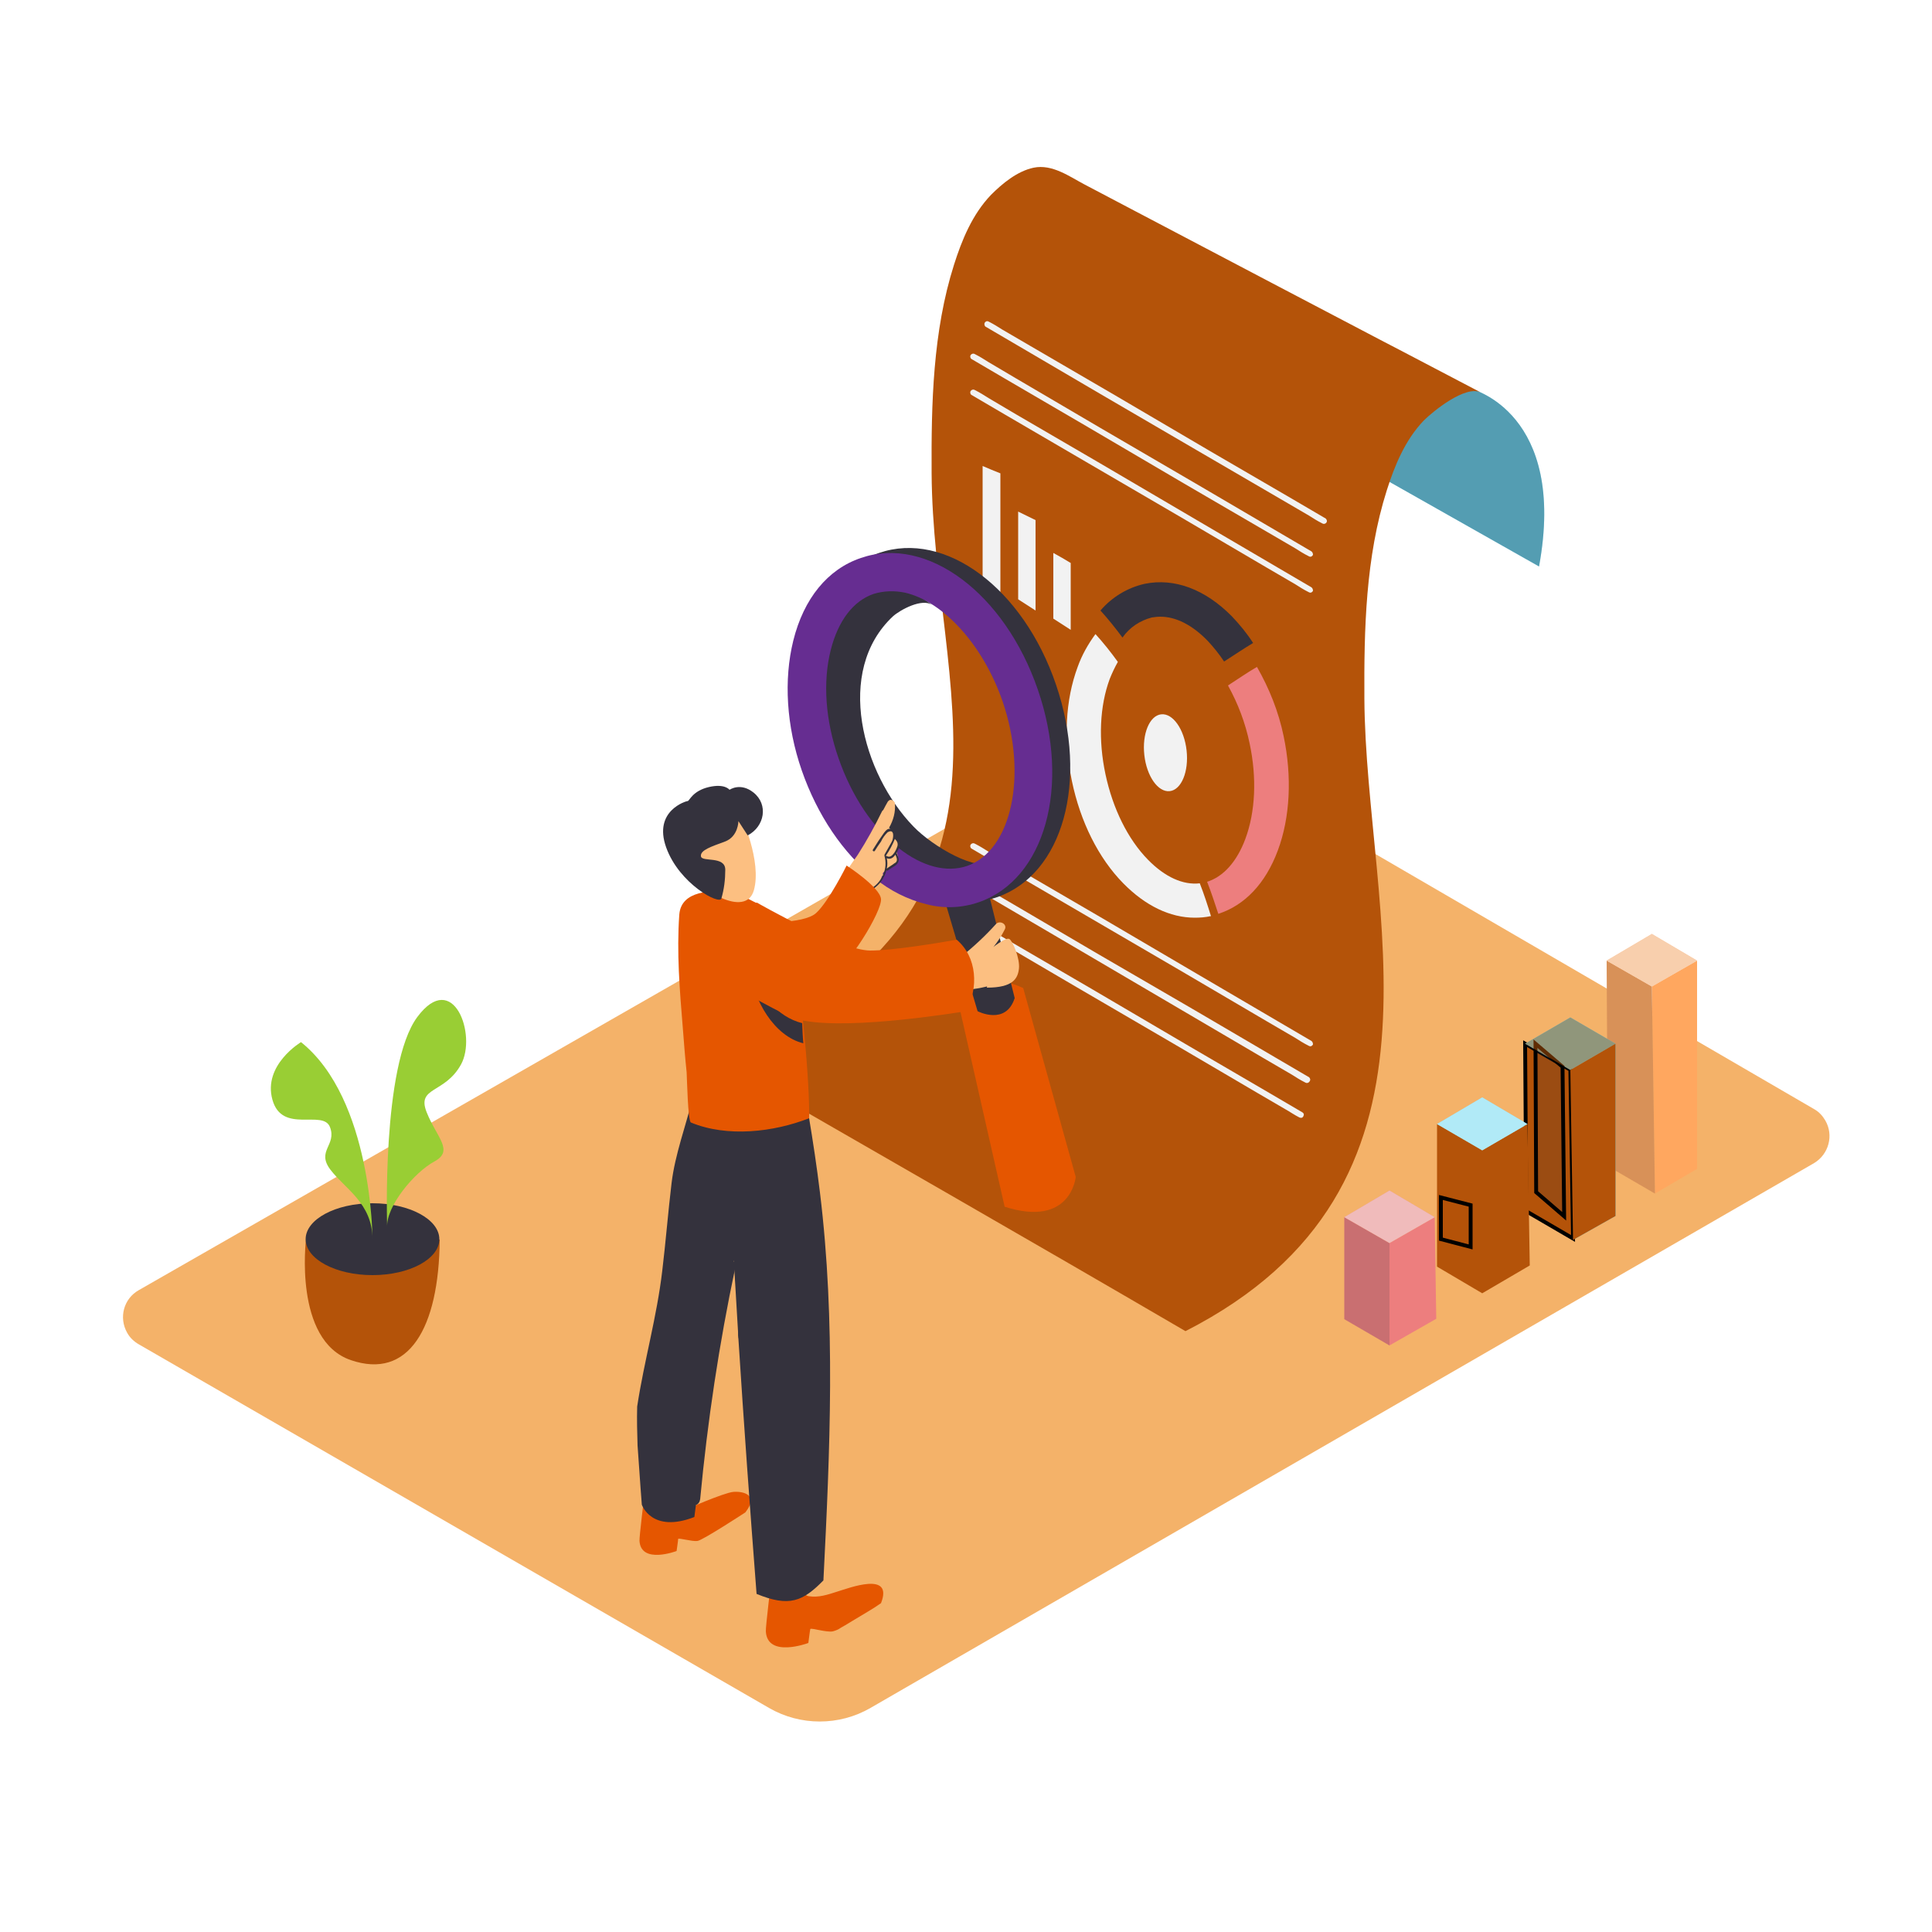 <svg width="500" height="500" xmlns="http://www.w3.org/2000/svg" class="illustrations_image" imageName="Report Analysis" data-imageid="report-analysis-17" xml:space="preserve" version="1.1">

 <g>
  <title>Layer 1</title>
  <path fill="#F4B269" d="m469.6,287.1l-170.6,-99.2c-2.5,-1.4 -5.6,-1.4 -8.1,0l-255,146c-3.9,2.2 -5.2,7.1 -3,11c0.7,1.3 1.8,2.3 3,3l163.1,94.1c8.1,4.7 18.2,4.7 26.3,0l244.2,-141c3.8,-2.3 5.1,-7.2 2.9,-11c-0.7,-1.2 -1.6,-2.2 -2.8,-2.9z" class="st0_report-analysis-17" id="Base_report-analysis-17"/>
  <g id="Shadow_report-analysis-17">
   <path id="svg_1" fill="url(#SVGID_1_)" d="m420.5,290.9c-7.5,5 -123.9,72.3 -131.3,77.4c12.6,7 16.2,8.9 17.6,9.9l132.3,-75.6l-18.6,-11.7z" class="st1_report-analysis-17"/>
   <path id="svg_2" fill="url(#SVGID_00000025430761074641047200000013901077896563287438_)" d="m187.5,390.9c-7.5,5 -30.2,15.1 -37.6,20.2c12.6,7 40.9,23.1 42.3,24.1l35.9,-19.9l-40.6,-24.4z"/>
   <path id="svg_3" fill="url(#SVGID_00000034804414320141174500000014794541114654922121_)" d="m232.5,260c-22.6,15 -89.5,61.6 -111.9,76.9c38,21 104.5,58.4 108.7,61.4l100.8,-69.1l-97.6,-69.2z"/>
   <path id="svg_4" fill="url(#SVGID_00000000222015685665872220000006122907014906222512_)" d="m85.6,339.6c-8.8,6 -18,11.3 -27,16.9c8.6,4.9 16.6,9.5 17.3,10l28.2,-15.7l-18.5,-11.2z"/>
  </g>
  <g id="Bar_Chart_report-analysis-17">
   <polygon id="svg_5" fill="#FFA75F" points="427.5,255.3 439.2,248.6 439.2,302.5 428.3,308.9 	" class="st5_report-analysis-17"/>
   <polygon id="svg_6" fill="#FFA75F" points="427.5,255.3 415.8,248.6 416.1,301.8 428.3,308.9 	" class="st5_report-analysis-17"/>
   <polygon id="svg_7" enable-background="new" fill="#34323D" opacity="0.19" points="427.5,255.3 415.8,248.6 416.1,301.8 428.3,308.9 	" class="st6_report-analysis-17"/>
   <polygon id="svg_8" fill="#FFA75F" points="415.8,248.6 427.5,241.7 439.2,248.6 427.5,255.3 	" class="st5_report-analysis-17"/>
   <polygon id="svg_9" enable-background="new" fill="#F2F2F2" opacity="0.53" points="415.8,248.6 427.5,241.7 439.2,248.6 427.5,255.3 	" class="st7_report-analysis-17"/>
   <polygon id="svg_10" fill="#68E1FD" points="406.4,276.9 418.1,270.1 418.1,314.7 407.1,320.9 	" class="st8_report-analysis-17 targetColor"/>
   <polygon stroke="null" id="svg_11" fill="#b45309" points="406.4,276.849 394.7,270.1 395,313.471 407.1,320.517 " class="st8_report-analysis-17 targetColor"/>
   <polygon id="svg_12" fill="#68E1FD" points="394.7,270.1 406.4,263.3 418.1,270.1 406.4,276.9 	" class="st8_report-analysis-17 targetColor"/>
   <polygon id="svg_13" fill="#b45309" points="406.4,276.9 418.1,270.1 418.1,314.7 407.1,320.9 	" class="st8_report-analysis-17 targetColor"/>
   <polygon stroke="null" id="svg_14" enable-background="new" fill="#34323D" opacity="0.19" points="404.384,276.08 397.38,270.1 397.559,308.531 404.803,314.775 " class="st6_report-analysis-17"/>
   <polygon id="svg_15" enable-background="new" fill="#b45309" opacity="0.53" points="394.7,270.1 406.4,263.3 418.1,270.1 406.4,276.9 	" class="st7_report-analysis-17"/>
   <polygon id="svg_16" fill="#b45309" points="383.6,297.7 395.3,290.9 395.9,327.5 383.6,334.7 	" class="st8_report-analysis-17 targetColor"/>
   <polygon id="svg_17" fill="#b45309" points="383.6,297.7 371.9,290.9 371.9,327.8 383.6,334.7 	" class="st8_report-analysis-17 targetColor"/>
   <polygon stroke="null" id="svg_18" enable-background="new" fill="#b45309" opacity="0.19" points="380.6,311.887 372.9,309.9 372.9,320.684 380.6,322.7 " class="st6_report-analysis-17"/>
   <polygon id="svg_19" fill="#68E1FD" points="371.9,290.9 383.6,284 395.3,290.9 383.6,297.7 	" class="st8_report-analysis-17 targetColor"/>
   <polygon id="svg_20" enable-background="new" fill="#F2F2F2" opacity="0.53" points="371.9,290.9 383.6,284 395.3,290.9 383.6,297.7 	" class="st7_report-analysis-17"/>
   <polygon id="svg_21" fill="#ED7E7E" points="359.6,321.7 371.3,315 371.7,341.3 359.6,348.2 	" class="st9_report-analysis-17"/>
   <polygon id="svg_22" fill="#ED7E7E" points="359.6,321.7 347.9,315 347.9,341.4 359.6,348.2 	" class="st9_report-analysis-17"/>
   <polygon id="svg_23" enable-background="new" fill="#34323D" opacity="0.19" points="359.6,321.7 347.9,315 347.9,341.4 359.6,348.2 	" class="st6_report-analysis-17"/>
   <polygon id="svg_24" fill="#ED7E7E" points="347.9,315 359.6,308.1 371.3,315 359.6,321.7 	" class="st9_report-analysis-17"/>
   <polygon id="svg_25" enable-background="new" fill="#F2F2F2" opacity="0.53" points="347.9,315 359.6,308.1 371.3,315 359.6,321.7 	" class="st7_report-analysis-17"/>
  </g>
  <g id="Report_report-analysis-17">
   <path id="svg_26" fill="#68E1FD" d="m380.9,100.7c0,0 24.7,6.2 17.4,45.9l-54.1,-30.6c0,0 21.9,-19.1 36.7,-15.3z" class="st8_report-analysis-17 targetColor"/>
   <path id="svg_27" enable-background="new" fill="#34323D" opacity="0.39" d="m380.9,100.7c0,0 24.7,6.2 17.4,45.9l-54.1,-30.6c0,0 21.9,-19.1 36.7,-15.3z" class="st10_report-analysis-17"/>
   <path id="svg_28" fill="#b45309" d="m306.8,344.5c-42.5,-24.8 -79.8,-46.1 -121.4,-70.1c3.1,-1.5 5.1,-3.2 7.9,-4.5c77.2,-37 48.1,-91.5 47.8,-147.5c-0.1,-17.9 0.3,-36.6 5.8,-53.9c2,-6.3 4.7,-13 9.6,-18.1c2.8,-2.8 6.7,-6.1 11,-7c4.8,-1 9.3,2.3 13.1,4.3l13.3,7l35,18.4l28.4,14.9l5,2.6l21,11c-4,-2.1 -12.6,5 -14.8,7.2c-4.9,5.1 -7.6,11.8 -9.6,18.1c-5.5,17.3 -5.9,36 -5.8,53.9c0.3,55.2 27,126.3 -46.3,163.7z" class="st8_report-analysis-17 targetColor"/>
   <path id="svg_29" fill="#F2F2F2" d="m277.1,145.7l0,17.3l-4.5,-2.9l0,-17c1.5,0.8 3,1.7 4.5,2.6z" class="st11_report-analysis-17"/>
   <path id="svg_30" fill="#F2F2F2" d="m268,134.6l0,23.4l-4.5,-2.9l0,-22.7l4.5,2.2z" class="st11_report-analysis-17"/>
   <path id="svg_31" fill="#F2F2F2" d="m258.9,122.5l0,30.7l-4.6,-2.9l0,-29.7c1.6,0.7 3.1,1.3 4.6,1.9z" class="st11_report-analysis-17"/>
   <path id="svg_32" fill="#34323D" d="m312.5,165.8c-4,-4.1 -8.2,-6.2 -12.2,-6.2c-0.8,0 -1.5,0.1 -2.2,0.2c-3.1,0.8 -5.8,2.6 -7.6,5.2c-1.8,-2.4 -3.7,-4.8 -5.7,-7c3,-3.5 7,-5.9 11.4,-6.9c7.7,-1.6 15.7,1.4 22.6,8.4c2,2.1 3.9,4.4 5.5,6.9c-2.5,1.5 -5,3.2 -7.5,4.8c-1.2,-1.8 -2.7,-3.7 -4.3,-5.4z" class="st12_report-analysis-17"/>
   <path id="svg_33" fill="#ED7E7E" d="m312.4,228.2c4.2,-1.3 7.7,-5.2 9.9,-11.1c2.6,-7 3,-15.8 1.1,-24.7c-1.1,-5.3 -3,-10.3 -5.6,-15c2.5,-1.6 4.9,-3.3 7.5,-4.8c3.2,5.6 5.6,11.6 6.9,17.9c2.2,10.5 1.7,21 -1.5,29.6s-8.6,14.2 -15.4,16.4c-0.9,-2.7 -1.8,-5.5 -2.9,-8.3z" class="st9_report-analysis-17"/>
   <path id="svg_34" fill="#F2F2F2" d="m278.9,172.6c1.1,-3.1 2.7,-5.9 4.6,-8.5c2.1,2.3 4,4.7 5.8,7.2c-0.8,1.4 -1.5,2.9 -2.1,4.4c-2.6,7 -3,15.8 -1.1,24.7s5.8,16.8 11,22.1c4.4,4.5 9.1,6.6 13.4,6.1c1.1,2.8 2,5.6 2.9,8.5l-0.1,0c-1.4,0.3 -2.7,0.4 -4.1,0.4c-6.4,0 -12.8,-3.1 -18.5,-8.9c-6.4,-6.5 -11.1,-15.9 -13.3,-26.5s-1.7,-20.9 1.5,-29.5z" class="st11_report-analysis-17"/>
   <ellipse id="svg_35" fill="#F2F2F2" ry="10" rx="5.5" cy="195.121" cx="301.488" class="st11_report-analysis-17" transform="matrix(0.994 -0.111 0.111 0.994 -19.718 34.321)"/>
   <path id="svg_36" fill="#F2F2F2" d="m339.4,142.7l-8.7,-5.1l-20.8,-12.2l-25.2,-14.7l-21.8,-12.8l-7.1,-4.2c-1.1,-0.7 -2.2,-1.4 -3.4,-2l-0.2,-0.1c-0.4,-0.2 -0.8,0 -1,0.3s-0.1,0.8 0.2,1l8.7,5.1l20.9,12.2l25.2,14.8l21.8,12.7l7.2,4.2c1.1,0.7 2.2,1.4 3.4,2l0.2,0.1c0.4,0.2 0.8,0 1,-0.4c0,-0.3 -0.1,-0.7 -0.4,-0.9l0,0z" class="st11_report-analysis-17"/>
   <path id="svg_37" fill="#F2F2F2" d="m343.1,134.2l-8.7,-5.1l-20.8,-12.1l-25.2,-14.8l-21.8,-12.7l-7.2,-4.2c-1.1,-0.7 -2.2,-1.4 -3.4,-2l-0.2,-0.1c-0.4,-0.2 -0.8,0 -1,0.4c-0.1,0.3 0,0.7 0.2,0.9l8.7,5.1l20.8,12.2l25.2,14.7l21.8,12.7l7.2,4.2c1.1,0.7 2.2,1.4 3.4,2l0.2,0.1c0.4,0.2 0.8,0 1,-0.3c0.2,-0.3 0.1,-0.7 -0.2,-1l0,0z" class="st11_report-analysis-17"/>
   <path id="svg_38" fill="#F2F2F2" d="m339.4,152l-8.7,-5.1l-20.8,-12.2l-25.2,-14.8l-21.8,-12.7l-7.1,-4.2c-1.1,-0.7 -2.2,-1.4 -3.4,-2c-0.1,0 -0.1,-0.1 -0.2,-0.1c-0.4,-0.2 -0.8,0 -1,0.3s-0.1,0.8 0.2,1l8.7,5.1l20.9,12.2l25.2,14.7l21.8,12.8l7.2,4.2c1.1,0.7 2.2,1.4 3.4,2l0.2,0.1c0.4,0.2 0.8,0 1,-0.4c0,-0.3 -0.1,-0.7 -0.4,-0.9l0,0z" class="st11_report-analysis-17"/>
   <path id="svg_39" fill="#F2F2F2" d="m339.4,269.4l-8.7,-5.1l-20.8,-12.2l-25.2,-14.8l-21.8,-12.7l-7.1,-4.2c-1.1,-0.7 -2.2,-1.4 -3.4,-2c-0.1,0 -0.1,-0.1 -0.2,-0.1c-0.4,-0.2 -0.8,0 -1,0.3s-0.1,0.8 0.2,1l8.7,5.1l20.9,12.2l25.2,14.7l21.8,12.8l7.2,4.2c1.1,0.7 2.2,1.4 3.4,2l0.2,0.1c0.4,0.2 0.8,0 1,-0.4c0,-0.3 -0.1,-0.7 -0.4,-0.9z" class="st11_report-analysis-17"/>
   <path id="svg_40" fill="#F2F2F2" d="m338.8,278.8l-8.7,-5.1l-20.8,-12.2l-25.3,-14.7l-21.8,-12.8l-7.2,-4.2c-1.1,-0.7 -2.2,-1.4 -3.4,-2l-0.2,-0.1c-0.4,-0.2 -0.8,0 -1,0.4c-0.1,0.3 0,0.7 0.2,0.9l8.7,5.1l20.8,12.2l25.2,14.8l21.8,12.8l7.2,4.2c1.1,0.7 2.2,1.4 3.4,2l0.2,0.1c0.4,0.2 0.8,0 1,-0.3c0.3,-0.4 0.2,-0.8 -0.1,-1.1l0,0z" class="st11_report-analysis-17"/>
   <path id="svg_41" fill="#F2F2F2" d="m337.1,287.9l-8.7,-5.1l-20.9,-12.2l-25.2,-14.8l-21.8,-12.7l-7.2,-4.2c-1.1,-0.7 -2.2,-1.4 -3.4,-2l-0.2,-0.1c-0.4,-0.2 -0.8,-0.1 -1,0.3c-0.2,0.4 -0.1,0.8 0.3,1l0,0l8.7,5.1l20.8,12.2l25.2,14.7l21.8,12.8l7.2,4.2c1.1,0.6 2.2,1.4 3.4,2l0.2,0.1c0.4,0.2 0.8,0.1 1,-0.3s0.2,-0.7 -0.2,-1l0,0z" class="st11_report-analysis-17"/>
  </g>
  <g id="Magnifying_Glass_report-analysis-17">
   <path id="svg_42" fill="#E55600" d="m264.8,255.7l13.6,48.9c0,0 -1.2,13.2 -18.4,7.7l-11.7,-51.6c-0.1,0.1 2.5,-11.4 16.5,-5z" class="st13_report-analysis-17"/>
   <path id="svg_43" fill="#34323D" d="m244.4,232.7l8.6,29c0,0 7.3,3.8 9.6,-3.4l-7,-28.2l-11.2,2.6z" class="st12_report-analysis-17"/>
   <path id="svg_44" fill="#34323D" d="m231.1,226c-8.2,-6.4 -14.9,-16.3 -18.9,-27.9s-4.7,-23.5 -2.2,-33.6c2.7,-10.9 8.9,-18.5 17.5,-21.4l0,0c17.1,-5.9 37.3,9.1 45.8,34.1s1.8,49.1 -15.3,55c-4.4,1.5 -9.1,1.7 -13.6,0.5c-4.9,-1.2 -9.4,-3.5 -13.3,-6.7zm-0.4,-73.6c-5.3,1.8 -9.2,7 -11.1,14.5c-2.1,8.3 -1.4,18.2 2,28s8.9,18.1 15.6,23.3c6.1,4.8 12.4,6.4 17.7,4.6c11.5,-4 15.7,-23.4 9.2,-42.5c-5.1,-14.8 -15.4,-25.9 -25.2,-28.2c-2.7,-0.7 -5.6,-0.6 -8.2,0.3l0,0z" class="st12_report-analysis-17"/>
   <path id="svg_45" fill="#34323D" d="m241.3,156.6c-2.6,-1.9 -8.3,1.2 -10.2,2.9c-15.2,14.2 -7.9,40.8 5.3,54.4c4.9,5.1 16.6,12 20.8,9.1c0,0 -19,12.9 -32.6,-1.3s-16.9,-41.6 -16.9,-41.6l0.8,-14.5l5,-9.7l5,-5.4l12.5,-1.4l10.3,7.5z" class="st12_report-analysis-17"/>
   <path id="svg_46" fill="#662D91" d="m226.4,227.3c-8.2,-6.4 -14.9,-16.4 -18.9,-27.9s-4.7,-23.5 -2.2,-33.6c2.7,-10.9 8.9,-18.5 17.5,-21.4l0,0c17.1,-5.9 37.2,9.1 45.8,34.1s1.8,49.1 -15.3,55c-4.4,1.5 -9.1,1.7 -13.6,0.5c-4.8,-1.2 -9.4,-3.5 -13.3,-6.7zm-0.3,-73.6c-5.3,1.8 -9.2,7 -11.1,14.5c-2.1,8.3 -1.4,18.2 2,28s8.9,18.1 15.6,23.3c6.1,4.8 12.4,6.4 17.7,4.6c11.5,-4 15.7,-23.4 9.2,-42.5c-5.1,-14.8 -15.4,-25.9 -25.2,-28.2c-2.8,-0.6 -5.6,-0.5 -8.2,0.3z" class="st14_report-analysis-17"/>
  </g>
  <g id="Plant_report-analysis-17">
   <path id="svg_47" fill="#b45309" d="m79.2,320.7c0,0 -3.3,26.2 11.6,31.3s22.8,-8.1 23,-31.2" class="st8_report-analysis-17 targetColor"/>
   <ellipse id="svg_48" fill="#34323D" ry="9.3" rx="17.3" cy="320.7" cx="96.4" class="st12_report-analysis-17"/>
   <path id="svg_49" fill="#99CE34" d="m96.4,320.7c0,0 0,-36.2 -18.5,-51c0,0 -9.9,5.9 -7.4,14.9s13.1,2.4 14.9,7.1s-3.6,6.1 0.1,11s10.9,8.7 10.9,18z" class="st15_report-analysis-17"/>
   <path id="svg_50" fill="#99CE34" d="m100.2,317.7c0,0 -1.5,-42 7.8,-54.5s15.5,4.7 11.3,12.3s-11.5,5.7 -8.9,12.3s7.2,10 2,12.8s-12.6,11.7 -12.2,17.1z" class="st15_report-analysis-17"/>
  </g>
  <g id="Character_report-analysis-17">
   <path id="svg_51" fill="#FCBF81" d="m218.5,230.7c0.3,-0.7 0.6,-1.4 1,-2c0,0 0,0.1 0.1,0.1c0,0.1 0.2,0.2 0.3,0.2s0.1,-0.1 0.2,-0.1l0.7,-1.1c0,0.1 0,0.3 0,0.4c0.1,0.6 0.7,1 1.2,0.9c0.6,0 1.1,-0.6 1,-1.2c0,-0.1 0,-0.1 0,-0.2c0.1,-0.1 0.2,-0.3 0.3,-0.4c0,0.1 0,0.2 0,0.3c0.2,0.5 0.8,0.8 1.3,0.6c0.1,0 0.2,-0.1 0.3,-0.2c0.1,-0.1 0.2,-0.2 0.4,-0.4c0.2,0.1 0.4,0.1 0.6,0c1,-0.3 1.9,-0.7 2.8,-1.1c-0.2,-0.1 -0.3,-0.3 -0.2,-0.6c0,0 0,-0.1 0.1,-0.1c1,-1 2.3,-1.5 3.4,-2.4l0.1,-0.1l0.1,-0.1c0.3,-0.9 0.2,-1.9 -0.2,-2.8c0.6,-0.7 0.8,-1.6 0.6,-2.6c-0.1,0 -0.2,0 -0.3,-0.1c-0.2,-0.2 -0.3,-0.3 -0.4,-0.5c-0.2,-0.3 -0.4,-0.6 -0.5,-0.9c-0.1,-0.2 0,-0.3 0.1,-0.4c-0.4,-0.6 -1,-1.2 -1.4,-1.7c1.1,-1.9 1.7,-4.1 1.5,-6.3c-0.1,-0.5 -0.6,-0.9 -1.1,-0.9c-0.3,0 -0.5,0.2 -0.7,0.4c-0.4,0.7 -0.8,1.4 -1.2,2.2c-0.1,0.1 -0.2,0.2 -0.3,0.3c-1.9,3.9 -4,7.7 -6.3,11.3c-0.4,0.6 -5.2,7.2 -4.6,7.4c0.2,0.4 -3.7,9.4 1.1,2.1z" class="st16_report-analysis-17"/>
   <path id="svg_52" fill="#FCBF81" d="m219,228.6c1,-0.8 1.9,-1.8 2.6,-2.9c0.5,-1 1.7,-1.3 2.7,-0.8l0.1,0c0.1,-0.5 0.1,-1.1 0.1,-1.6c0,-2.7 4.3,-2.8 4.2,0c0.1,2.1 -0.5,4.2 -1.6,6c-1.3,1.6 -2.8,3 -4.6,4.1c-1,0.6 -2.4,0.2 -3,-0.8c-0.1,-0.3 -0.2,-0.5 -0.3,-0.8c-0.1,0 -0.1,-0.1 -0.2,-0.1c-0.8,-1 -0.8,-2.3 0,-3.1z" class="st16_report-analysis-17"/>
   <path id="svg_53" fill="#34323D" d="m225.8,230.2c1.8,-1.2 3.1,-2.9 3.6,-5c0.1,0.1 0.2,0.2 0.3,0.1l0,0l1.7,-1.1c0.4,-0.2 0.7,-0.5 0.9,-0.8c0.6,-0.8 0.1,-1.7 -0.2,-2.5l-0.1,-0.1c0.1,-0.1 0.2,-0.3 0.2,-0.4c0.4,-0.6 0.6,-1.3 0.6,-2.1c-0.1,-0.7 -0.8,-1.2 -1.1,-1.9c0.1,-0.8 -0.3,-1.5 -1,-1.8c-0.9,-0.4 -1.4,0.3 -1.9,0.9c-1,1.4 -2,2.9 -2.9,4.4c-0.2,0.3 0.3,0.6 0.5,0.3c0.5,-0.8 1,-1.6 1.6,-2.4c0.4,-0.9 1,-1.7 1.7,-2.4c1.9,-1.1 1.5,1.5 1.2,2.2c-0.2,0.4 -0.4,0.8 -0.6,1.1l-1.4,2.5c0,0 0,0 0,0.1s0,0.1 0,0.2c0.9,3.2 -0.5,6.5 -3.2,8.3c-0.5,0.1 -0.2,0.6 0.1,0.4zm3.8,-8.6c-0.1,-0.1 -0.2,-0.1 -0.3,0c0,-0.1 0,-0.1 0,-0.2c0.9,-1.3 1.7,-2.8 2.3,-4.3c0.1,0.2 0.3,0.3 0.4,0.5c0.4,0.5 0.4,1.2 0.1,1.8c-0.3,0.8 -1.3,2.8 -2.5,2.2l0,0zm-0.1,3.2c0.2,-0.9 0.2,-1.8 0,-2.7c0.9,0.4 1.7,-0.1 2.2,-0.9c0.2,0.3 0.3,0.7 0.4,1c0.1,0.5 -0.1,1 -0.6,1.2c-0.6,0.5 -1.4,0.9 -2,1.4z" class="st12_report-analysis-17"/>
   <path id="svg_54" fill="#E55600" d="m195.6,238.7c0,0 12.3,0.6 15.6,-2.4s7.9,-12.3 7.9,-12.3s8.5,5.5 8.9,8.6s-8.9,18.4 -13,19.4" class="st13_report-analysis-17"/>
   <path id="svg_55" fill="#E55600" d="m176.9,390.9c0,0 10.4,-4.6 12.9,-4.8s6.7,0.7 3.1,5.3c0,0 -11,7.2 -12.4,7.4s-5,-0.9 -5,-0.5s-0.4,3.1 -0.4,3.1s-9.2,3.5 -9.6,-2.6c-0.1,-0.8 1.3,-12.2 1.3,-12.2" class="st13_report-analysis-17"/>
   <path id="svg_56" fill="#34323D" d="m164.9,364c1.8,-11.8 5.1,-23.2 6.5,-35.2c0.9,-7.5 1.5,-15.1 2.4,-22.6s3.7,-14.8 5.5,-22.2c0.1,-0.4 -0.1,-0.7 -0.4,-0.9l0.2,-0.8c0.9,-0.9 1.9,-1.7 2.8,-2.5l12.8,8.6c0,0 -0.1,7.9 -0.5,19.2c-1.5,6.6 -2.6,12.6 -4.3,18.9c0.4,0.4 0.5,1 0.4,1.5c-4.2,19.8 -7.2,39.8 -9.1,60c-0.1,0.7 -0.5,1.3 -1.1,1.5l-0.4,3.1c-11.1,4.3 -13.6,-3.2 -13.6,-3.2s-0.5,-6.4 -1.1,-15.3c-0.1,-3.3 -0.2,-6.7 -0.1,-10.1z" class="st12_report-analysis-17"/>
   <path id="svg_57" fill="#FCBF81" d="m259.3,243.7c-0.7,0.4 -1.4,0.8 -2.2,1.4c1.1,-1.4 2.1,-2.9 2.9,-4.5c0.8,-1.4 -1.2,-2.5 -2.2,-1.5c-2.8,3.1 -5.9,6 -9.2,8.6c-0.2,0.1 -0.3,0.3 -0.4,0.4l-2,0c-0.6,0 -1.2,0 -1.7,0l-0.5,-0.1c-0.4,-0.1 -0.8,0 -1.1,0.4c-0.3,0.1 -0.5,0.2 -0.8,0.4c-0.1,0 -0.1,0.1 -0.2,0.2c-0.6,0.1 -1.3,0.1 -2,0.2c-0.8,0.1 -1.3,0.8 -1.2,1.6c0,0.1 0.1,0.3 0.1,0.4l-0.3,-0.2c-1.5,-0.9 -2.7,1.5 -1.2,2.4c3.1,1.9 6.7,2.9 10.4,2.9c0.3,0.3 0.8,0.3 1.2,0.1l0.6,-0.2c3.1,-0.2 6.2,-0.8 9.1,-1.9c0.8,-0.3 1.6,-0.5 2.4,-0.6l0,0c-0.4,-3.2 -1,-6.6 -1.7,-10z" class="st16_report-analysis-17"/>
   <path id="svg_58" fill="#E55600" d="m199.7,408.1l6.2,2.2c0.4,1.1 1.3,2 2.5,2.3c0.2,0.3 0.5,0.4 0.9,0.5c2.6,0.4 4.9,-0.4 7.4,-1.2c3,-0.9 14.6,-5.4 11.3,3c-2.1,1.5 -4.5,2.8 -6.6,4.1c-1.2,0.7 -2.4,1.5 -3.7,2.2c-0.7,0.5 -1.4,0.8 -2.2,1c-1.7,0.3 -5.7,-1 -5.8,-0.6s-0.5,3.6 -0.5,3.6s-10.6,4 -11,-3c-0.1,-1 1.5,-14.1 1.5,-14.1z" class="st13_report-analysis-17"/>
   <path id="svg_59" fill="#34323D" d="m191,344.6c-1.3,-20.9 -2,-41.8 -6.4,-62.3c-0.2,-5.3 -3.6,-1.9 -3.4,-4c1.8,-17.2 26.8,3.2 26.8,3.2c1,0.8 1.1,6.1 1.3,7.3c1.1,6.6 2.1,13.2 2.9,19.8c4.1,33.5 2.6,66.8 0.9,100.4c-5.3,5.4 -8.8,7 -17.3,3.5c-1.7,-22 -3.3,-44 -4.7,-66c-0.1,-0.5 -0.1,-1.2 -0.1,-1.9z" class="st12_report-analysis-17"/>
   <path id="svg_60" fill="#E55600" d="m204.3,241c-0.2,-1.1 -3,-1.8 -3.9,-2.2c-1.9,-1.1 -0.8,-2.9 -2.7,-4c-2.7,-1.6 -5.6,-3 -8.6,-4.2l-0.1,0c-4.7,-0.1 -12.7,-0.3 -13.2,6.1c-0.7,9.8 0.1,19.5 0.9,29.2c0.3,3.9 0.6,7.8 1,11.6c0.1,1.4 0.3,12.6 1.1,13c9.4,3.9 21.4,2.5 30.6,-1.1c0.2,-8 -1.7,-32.5 -5.1,-48.4z" class="st13_report-analysis-17"/>
   <path id="svg_61" fill="#34323D" d="m195.9,250.8c0.6,6.7 5.2,12.3 11.7,14c0,0.6 0.2,4.6 0.3,5.2c-7.5,-1.8 -13,-11.2 -13.8,-19.2c-0.2,-1.2 1.7,-1.2 1.8,0z" class="st12_report-analysis-17"/>
   <path id="svg_62" fill="#FCBF81" d="m191.3,210.8c0.6,0.2 5.9,12.2 3.8,19.6s-14.5,-0.2 -17.7,-5.8s2.1,-16.8 13.9,-13.8z" class="st16_report-analysis-17"/>
   <path id="svg_63" fill="#34323D" d="m191.1,212.5c0,0 0,4 -3.5,5.3s-6.4,2.2 -6.2,3.8s6.3,-0.2 6.3,3.5c0,2.5 -0.3,5 -1,7.4c-0.4,1.8 -10.9,-3.7 -14.3,-13.2s5.2,-12 5.6,-12s1.2,-2.6 5.4,-3.6s5.4,0.7 5.4,0.7s2.8,-2 6.2,0.7c3.9,3.1 2.9,8.8 -1.5,11.1l-2.4,-3.7z" class="st12_report-analysis-17"/>
   <path id="svg_64" fill="#E55600" d="m195.9,233.6c0,0 21.6,12.4 29.3,12.4c5.6,0 16.7,-1.8 22.4,-2.8c5.3,4.5 5.7,12.5 2.4,18.5c-9.4,1.5 -37.3,5.5 -46.1,1.2c-10.6,-5.3 -22.2,-12.3 -22.2,-12.3s-10.5,-10.3 14.2,-17z" class="st13_report-analysis-17"/>
   <path id="svg_65" fill="#FCBF81" d="m257.1,245.1c0,0 3.2,-2.6 4.1,-2.1s2.8,5.1 2.5,7.7s-1.6,4.9 -8.3,4.9" class="st16_report-analysis-17"/>
  </g>
 </g>
</svg>